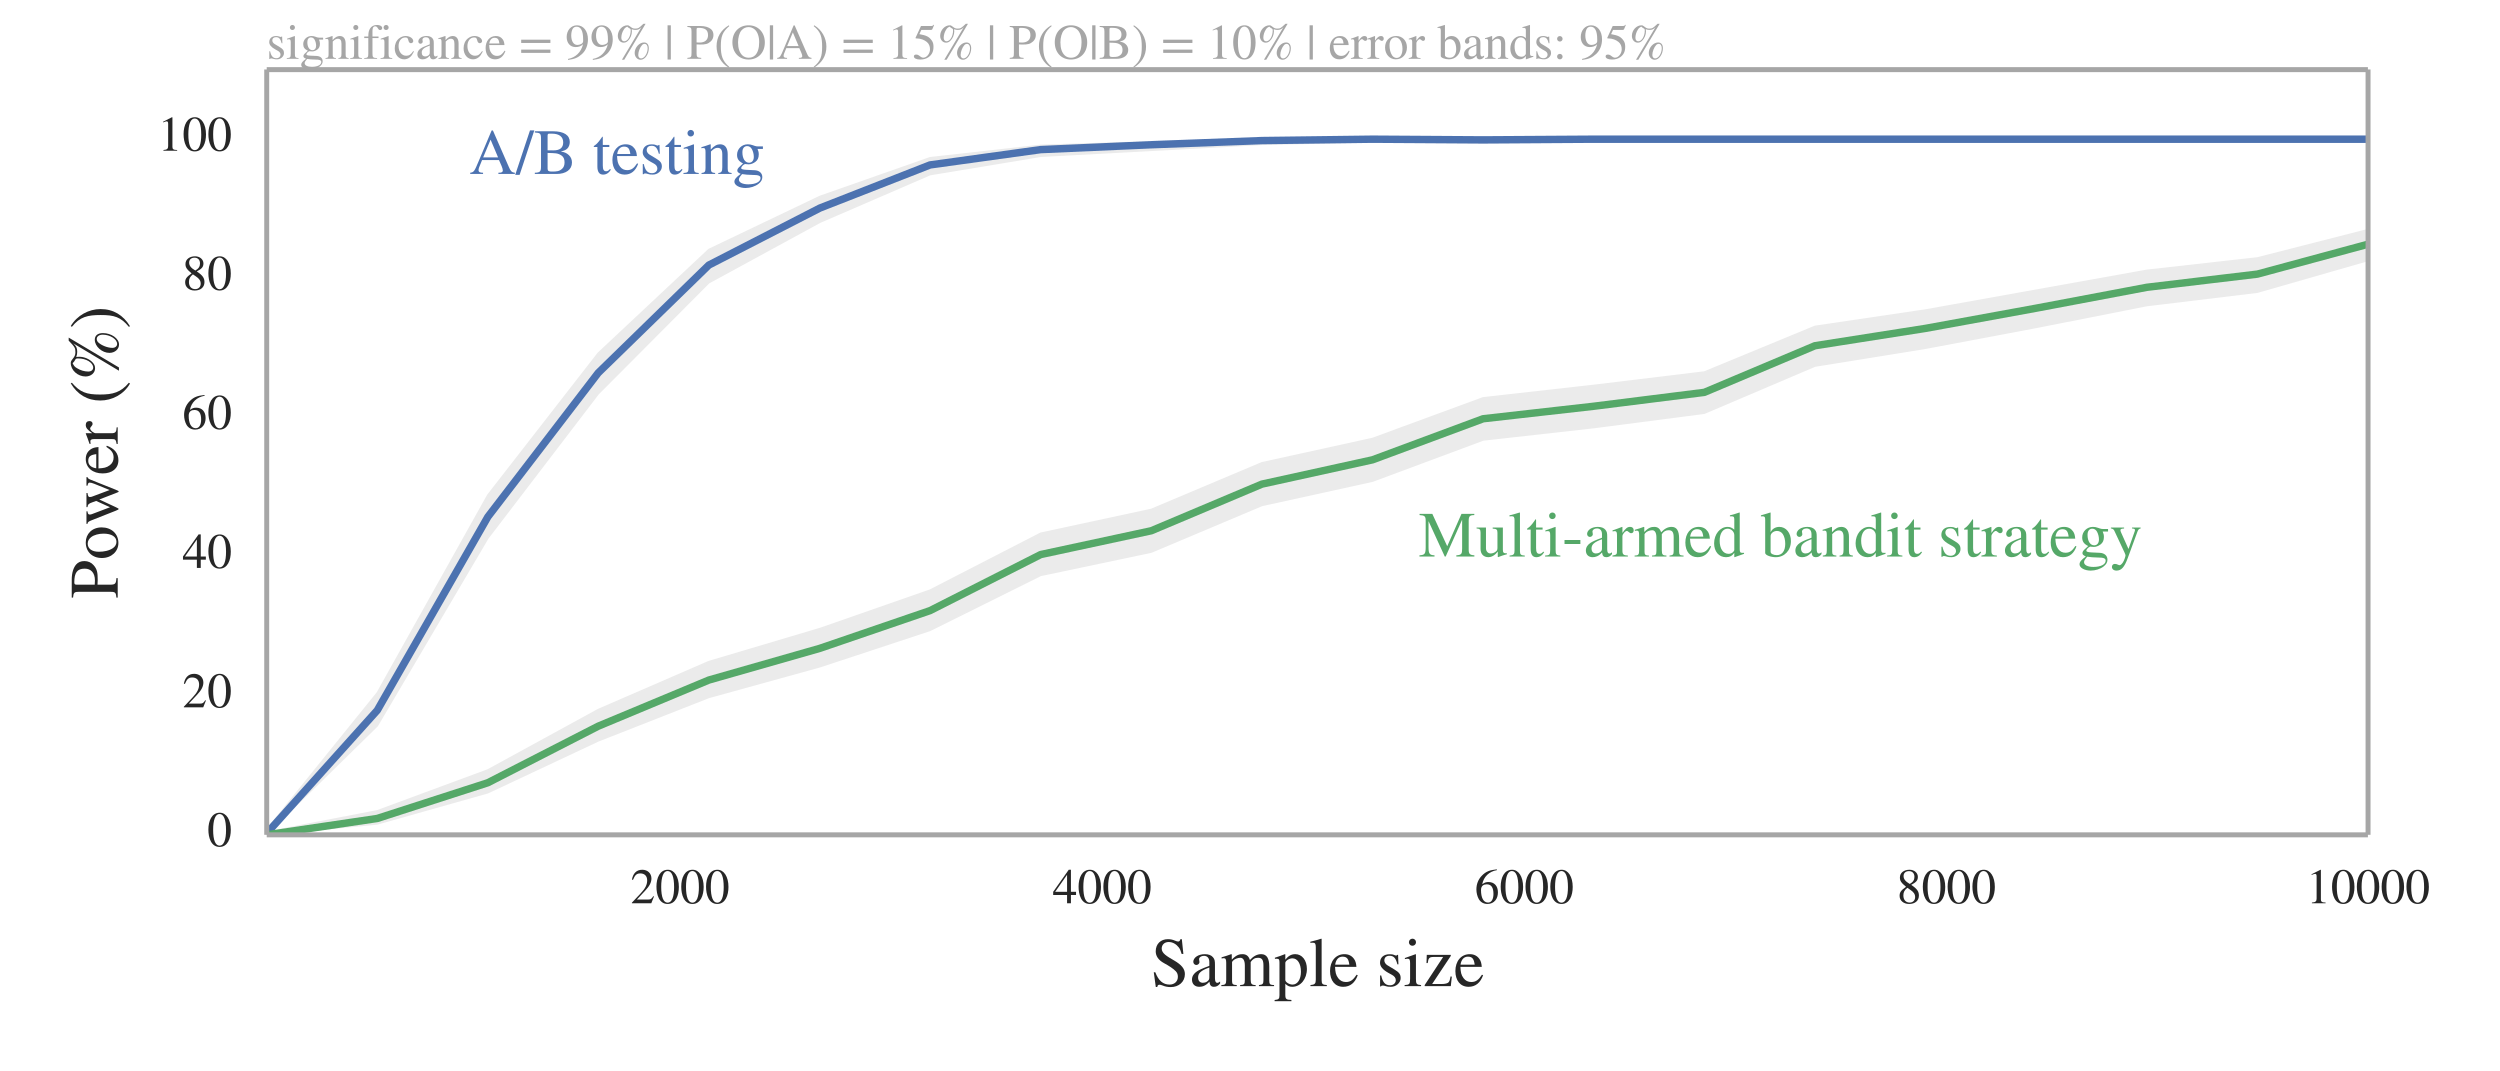 <?xml version="1.0" encoding="UTF-8" standalone="no"?>
<!DOCTYPE svg  PUBLIC '-//W3C//DTD SVG 1.1//EN'  'http://www.w3.org/Graphics/SVG/1.1/DTD/svg11.dtd'>
<svg version="1.1" width="504pt" xmlns="http://www.w3.org/2000/svg" xmlns:xlink="http://www.w3.org/1999/xlink" height="216pt" viewBox="0 0 504 216">
<defs>
<style type="text/css">*{stroke-linecap:butt;stroke-linejoin:round;stroke-miterlimit:100000;}</style>
</defs>
<path d="m0 216h504v-216h-504z" fill="#fff"/>
<path d="m53.77 168.3h423.6v-154.3l-423.6 0.04z" fill="#fff"/>
<defs>
<path id="b" d="m0 0" stroke="#262626"/>
</defs>
<use xlink:href="#b" fill="#262626" x="137.14" stroke="#262626" y="168.266"/>
<use xlink:href="#b" fill="#262626" x="137.14" stroke="#262626" y="14.04"/>
<defs>
<path id="a" d="m47.59 33c0 20.5-9.09 34.59-22.18 34.59-16.11 0-23-16.29-23-34-0.004-16.39 5.496-35 22.59-35 16.3 0.004 22.59 17.21 22.59 34.41m-9.59-0.5c0-19.8-4.5-31.3-13-31.3-8.59 0.003-13 11.39-13 31.71 0 20.29 4.5 32.09 12.8 32.09 8.79 0 13.2-11.7 13.2-32.5"/>
<path id="ag" d="m47.41 13.7l-1.41 0.6c-3.3-5.597-5.41-6.706-9.59-6.706h-23.41l16.5 17.61c8.91 9.39 12.8 16.89 12.8 24.8 0 9.91-7.21 17.59-18.5 17.59-12.3 0-18.71-8.18-20.8-19.89l2.094-0.5c4 9.8 7.496 13 14.71 13 8.5 0 13.9-5 13.9-14.11 0-8.5-3.61-16.09-13-26l-17.79-18.89-0.004-1.2h39.09z"/>
</defs>
<g transform="translate(127.1 182.1) scale(.1 -.1)" fill="#262626">
<use xlink:href="#ag"/>
<use xlink:href="#a" x="50"/>
<use xlink:href="#a" x="100"/>
<use xlink:href="#a" x="150"/>
</g>
<use xlink:href="#b" fill="#262626" x="222.214" stroke="#262626" y="168.266"/>
<use xlink:href="#b" fill="#262626" x="222.214" stroke="#262626" y="14.04"/>
<defs>
<path id="af" d="m47.3 16.7v6.39h-10.3v44.5h-4.41l-31.39-44.5 0.003-6.39h28v-16.7h7.8v16.7zm-18.1 6.39h-24l24 34.32z"/>
</defs>
<g transform="translate(212.2 182.1) scale(.1 -.1)" fill="#262626">
<use xlink:href="#af"/>
<use xlink:href="#a" x="50"/>
<use xlink:href="#a" x="100"/>
<use xlink:href="#a" x="150"/>
</g>
<use xlink:href="#b" fill="#262626" x="307.287" stroke="#262626" y="168.266"/>
<use xlink:href="#b" fill="#262626" x="307.287" stroke="#262626" y="14.04"/>
<defs>
<path id="ad" d="m44.59 68.41c-13.79-1.5-21.68-3.91-30.29-12.91-7.097-7.3-10.89-16.8-10.89-27.59-0.004-7 1.887-14.11 4.684-19.21 3.496-6.403 9.816-10.11 17.71-10.11 6.61 0.004 12.2 2.707 15.9 7.316 3.3 4 5.1 9.594 5.1 16 0 12.89-7.21 20.89-18.89 20.89-4.41 0-7.82-0.71-12.71-4.5 2.71 15.11 13.89 25.9 29.6 28.5zm-6.79-49.61c0-10.21-3.71-17.39-10.89-17.39-9.41-0.004-14.21 10-14.21 25.18 0 9.21 5.89 11.61 11.6 11.61 9.29 0 13.5-6.61 13.5-19.4"/>
</defs>
<g transform="translate(297.3 182.1) scale(.1 -.1)" fill="#262626">
<use xlink:href="#ad"/>
<use xlink:href="#a" x="50"/>
<use xlink:href="#a" x="100"/>
<use xlink:href="#a" x="150"/>
</g>
<use xlink:href="#b" fill="#262626" x="392.361" stroke="#262626" y="168.266"/>
<use xlink:href="#b" fill="#262626" x="392.361" stroke="#262626" y="14.04"/>
<defs>
<path id="ac" d="m44.5 15.5c0 8-3.2 13.41-15.5 21.59 9.91 5.32 13.41 8.71 13.41 16.21 0 7.79-6.91 14.29-16.82 14.29-11.09 0-19.39-6-19.39-15.59 0.003-6.5 2.097-10.3 12.39-18.8-10.68-7.5-13-11.4-13-18.29 0.004-9.41 7.91-16.32 19.21-16.32 12 0.004 19.7 6.613 19.7 16.91m-9 37.8c0-6.21-2.59-10.39-9.41-14.39-8.79 5.18-12.5 9.79-12.5 16 0 6.18 4.32 9.89 11 9.89 6.82 0 10.91-4.6 10.91-11.5m-8.41-26.1c6.82-4.61 9.82-8.61 9.82-14.79 0-6.504-4.5-11-11-11-7.61-0.004-12.71 5.184-12.71 14.39 0 6.5 2.1 10.61 8 15.4z"/>
</defs>
<g transform="translate(382.4 182.1) scale(.1 -.1)" fill="#262626">
<use xlink:href="#ac"/>
<use xlink:href="#a" x="50"/>
<use xlink:href="#a" x="100"/>
<use xlink:href="#a" x="150"/>
</g>
<use xlink:href="#b" fill="#262626" x="477.435" stroke="#262626" y="168.266"/>
<use xlink:href="#b" fill="#262626" x="477.435" stroke="#262626" y="14.04"/>
<defs>
<path id="m" d="m39.41 0v1.5c-7.5 0-9.5 1.797-9.5 6.094v59.71l-0.91 0.29-17.91-9.09v-1.41l2.71 1c1.79 0.71 3.5 1.21 4.5 1.21 2.11 0 3-1.5 3-4.89v-44.91c0-5.5-2.1-7.594-9.5-8v-1.5z"/>
</defs>
<g transform="translate(464.9 182.1) scale(.1 -.1)" fill="#262626">
<use xlink:href="#m"/>
<use xlink:href="#a" x="50"/>
<use xlink:href="#a" x="100"/>
<use xlink:href="#a" x="150"/>
<use xlink:href="#a" x="200"/>
</g>
<defs>
<path id="aj" d="m41.8 13.59l-1.8 0.41c-1-5-1.3-6.594-2.7-8.297-1.39-1.703-4.8-2.703-10.6-2.703h-13.29l26.89 40.5v1.5h-34.6l-0.403-11.8h1.797c0.906 7.3 2.406 8.8 8.706 8.8h13.5l-26.6-40.5 0.003-1.5h37.6z"/>
<path id="v" d="m77.5 0v1.5l-2.59 0.203c-3 0.203-4.32 1.5-4.32 6v20.3c0 11.8-3.5 18-11.59 18-5.8 0-10.91-2.59-16.3-8.41-1.79 5.71-5.2 8.41-10.61 8.41-4.5 0-8.68-0.91-15.29-7.7h-0.21v7.4l-0.79 0.3c-5.1-1.91-8.394-3-13.89-4.5l-0.004-1.7c1.297 0.29 2.094 0.4 3.188 0.4 2.609 0 3.5-1.7 3.5-6.61v-24.79c0-5.8-1.391-7.206-7-7.3v-1.5h22.21v1.5c-5.3 0.203-6.8 1.203-6.8 5.5v27.8c0 0.2 0.59 0.9 1.3 1.7 2 2.41 6.9 4.3 10.61 4.3 4.29 0 6.5-4.21 6.5-11.1v-21.11c0-6.09-1.11-6.684-6.82-7.09v-1.5h22.41v1.5c-5.7 0.094-7.2 1.5-7.2 8v25.2c3 4.3 6 6.1 10.7 6.1 5.7 0 7.7-3.3 7.7-11.21v-20.59c0-5.797-0.9-6.906-6.5-7.5v-1.5z"/>
<path id="ap" d="m46.91 46.3l-2.21 21.29h-2.11c-0.39-2.18-1.5-3.39-3.18-3.39-1 0-2.61 0.39-4.41 1.21-3.8 1.59-6.41 2.18-10.5 2.18-9.91 0-17.41-6.59-17.41-17.5 0.004-6.18 3.21-12.39 12.21-17.18 6.4-3.41 13.29-7.82 16.79-11.61 1.91-2.1 2.91-4.39 2.91-7.89 0-6.613-4.91-11.21-11.91-11.21-9.5 0.003-16 5.597-20.59 17.71h-2.203l2.906-21.21 2.203 0.003c0 2.094 1.294 3.297 2.794 3.297 1.1 0 2.8-0.297 4.71-1.094 3.68-1.609 7.59-2.312 11.79-2.312 11.6 0 20.39 7.5 20.39 18.71 0 7.61-4.89 13.4-15.5 19.61-10.5 6.09-17.89 10.29-17.89 17.09 0 5.5 3.89 9.5 10.1 9.5 6 0 11-3.3 14.5-7.8 1.79-2.4 2.9-5 4.11-9.4z"/>
<path id="w" d="m25.7 0v1.5c-6.4 0.406-7.5 1.703-7.5 7.203v59.21l-0.5 0.39c-5.2-1.71-8.903-2.71-15.79-4.39l-0.004-1.61c1.594 0.2 2.891 0.2 3.688 0.2 3.203 0 4.203-1.59 4.203-6.41v-46.89c0-5.497-1.391-7.2-7.703-7.7v-1.5z"/>
<path id="an" d="m15.91 45.8l-0.61 0.2c-5.3-2.09-8.894-3.41-14.39-5.09l-0.004-1.61c0.891 0.11 1.594 0.11 2.5 0.11 3.391 0 4.094-1 4.094-5.71v-46.79c0-5.21-1.094-6.32-7-6.91v-1.7h24.2v1.79c-7.5 0.11-8.79 1.21-8.79 7.5v15.71c3.59-3.3 5.89-4.3 10.09-4.3 11.91 0 21 11.2 21 25.7 0 12.39-7 21.3-16.7 21.3-5.6 0-10-2.41-14.39-7.91zm0-12.39c0 3 5.59 6.59 10.18 6.59 7.41 0 12.32-7.59 12.32-19.3 0-11-4.91-18.5-12.11-18.5-4.71 0.003-10.39 3.597-10.39 6.597z"/>
<path id="i" d="m15.59 30.09c-2.79 1.71-4.29 4.61-4.29 6.82 0 4.68 3.2 6.79 7.5 6.79 6 0 9-3.29 11.29-12.29h1.5l-0.5 13.59h-1.09c-0.8-0.91-1.2-1-1.59-1-0.71 0-1.71 0.3-2.82 0.8-2.09 1-4.29 1.11-6.68 1.11-8.21 0-13.82-4.41-13.82-12.32 0.004-5.09 3.707-9.89 12-14.5l5.41-3c3.3-1.79 5.3-4.39 5.3-7.496 0-4.094-3.21-7.391-8.3-7.391-6.91 0-10.59 4.391-12.7 14.1h-1.597v-15.71l1.297 0.004c0.594 1 1.203 1.203 2.406 1.203 1.094 0 2.184-0.094 4.594-0.891 2.3-0.812 5.2-0.906 7.3-0.906 7.61 0 14 5.797 14 12.5 0 5.7-2.39 8.41-8.8 12.3z"/>
<path id="d" d="m18 63.2c0 2.8-2.2 5.1-5.09 5.1-2.82 0-5.113-2.3-5.113-5.1 0-2.9 2.203-5.11 5.003-5.11 3 0 5.2 2.21 5.2 5.11m7.3-63.2v1.5c-6.6 0.5-7.39 1.594-7.39 9v35.09l-0.41 0.41-15.5-5.5v-1.59c1.797 0.5 3.297 0.5 4.203 0.5 2.5 0 3.297-1.61 3.297-6.32v-22.68c0-7.613-1-8.504-7.906-8.91v-1.5z"/>
<path id="g" d="m44.2 6.594c-1.7-1.391-2.7-1.891-4.29-1.891-1.82 0-3.11 2-3.11 6.597v19.11c0 6.09-0.39 8.18-2.8 11.09s-6.2 4.5-11.8 4.5c-4.5 0-8.7-1.2-11.5-3-3.497-2.2-5.106-5.41-5.106-8 0-2.7 2.203-4.59 4.312-4.59 2.594 0 4.594 2.18 4.594 4.09 0 2.09-0.59 2.41-0.59 4.2 0 2.71 3 4.89 7 4.89 4.5 0 7.79-2.79 7.79-9v-5.39c-11.29-4.2-15-6.11-18-8.11-3.903-2.59-6.997-6.5-6.997-11.68 0-6.613 4.297-10.41 10.5-10.41 4.3 0 9.21 1.297 14.5 7.297h0.1c0.5-5.297 2.7-7.297 6.4-7.297 3.39 0 6 1 9 4.797zm-15.5 6.106c0-2.903-0.61-4.294-3.5-6.294-1.7-1.109-3.79-1.609-5.79-1.609-3.91 0-6.91 2.406-6.91 7.703 0 3.09 1 5.5 3.41 7.7 2.5 2.3 6.59 4.39 12.79 6.6z"/>
<path id="c" d="m40.8 16.41c-4.89-7.41-8.71-10.5-15.39-10.5-4.61-0.004-8.32 1.793-11.11 5.5-3.6 4.79-4.1 8.68-4.597 16.29h30.8c-0.41 5.39-1.41 8.6-3.41 11.39-3.18 4.5-7.68 6.91-13.89 6.91-12.61 0-20.7-10.2-20.7-24.3 0-13.79 7.203-22.7 19-22.7 10 0 17 5.797 20.91 16.7zm-30.89 14.5c1.094 7.5 5.004 11.5 10.59 11.5 6.59 0 8.7-3.41 9.8-11.5z"/>
</defs>
<g transform="translate(232 198.8) scale(.14 -.14)" fill="#262626">
<use xlink:href="#ap"/>
<use xlink:href="#g" x="55.6"/>
<use xlink:href="#v" x="100"/>
<use xlink:href="#an" x="177.8"/>
<use xlink:href="#w" x="227.8"/>
<use xlink:href="#c" x="255.6"/>
<use xlink:href="#XITS-20" x="300"/>
<use xlink:href="#i" x="325"/>
<use xlink:href="#d" x="363.9"/>
<use xlink:href="#aj" x="391.7"/>
<use xlink:href="#c" x="436.1"/>
</g>
<use xlink:href="#b" fill="#262626" x="53.767" stroke="#262626" y="168.266"/>
<use xlink:href="#b" fill="#262626" x="477.435" stroke="#262626" y="168.266"/>
<g transform="translate(41.77 170.6) scale(.1 -.1)" fill="#262626">
<use xlink:href="#a"/>
</g>
<use xlink:href="#b" fill="#262626" x="53.767" stroke="#262626" y="140.225"/>
<use xlink:href="#b" fill="#262626" x="477.435" stroke="#262626" y="140.225"/>
<g transform="translate(36.77 142.6) scale(.1 -.1)" fill="#262626">
<use xlink:href="#ag"/>
<use xlink:href="#a" x="50"/>
</g>
<use xlink:href="#b" fill="#262626" x="53.767" stroke="#262626" y="112.184"/>
<use xlink:href="#b" fill="#262626" x="477.435" stroke="#262626" y="112.184"/>
<g transform="translate(36.77 114.5) scale(.1 -.1)" fill="#262626">
<use xlink:href="#af"/>
<use xlink:href="#a" x="50"/>
</g>
<use xlink:href="#b" fill="#262626" x="53.767" stroke="#262626" y="84.143"/>
<use xlink:href="#b" fill="#262626" x="477.435" stroke="#262626" y="84.143"/>
<g transform="translate(36.77 86.47) scale(.1 -.1)" fill="#262626">
<use xlink:href="#ad"/>
<use xlink:href="#a" x="50"/>
</g>
<use xlink:href="#b" fill="#262626" x="53.767" stroke="#262626" y="56.102"/>
<use xlink:href="#b" fill="#262626" x="477.435" stroke="#262626" y="56.102"/>
<g transform="translate(36.77 58.43) scale(.1 -.1)" fill="#262626">
<use xlink:href="#ac"/>
<use xlink:href="#a" x="50"/>
</g>
<use xlink:href="#b" fill="#262626" x="53.767" stroke="#262626" y="28.061"/>
<use xlink:href="#b" fill="#262626" x="477.435" stroke="#262626" y="28.061"/>
<g transform="translate(31.77 30.39) scale(.1 -.1)" fill="#262626">
<use xlink:href="#m"/>
<use xlink:href="#a" x="50"/>
<use xlink:href="#a" x="100"/>
</g>
<defs>
<path id="p" d="m1.594 66.2v-1.9c7.406-0.6 8.406-1.8 8.406-9.21v-42.89c0-8.606-0.594-9.7-8.406-10.29v-1.91h28v1.906c-8.09 0.391-9.39 1.688-9.39 9.294v17.89c2.71-0.18 4.3-0.29 6.89-0.29 10.71 0 15.61 0.9 21.41 6.11 3.7 3.29 5.7 7.79 5.7 13.09 0 5-1.7 9.09-5 11.91-4.5 3.79-11.7 6.29-21.7 6.29zm18.61-7.29c0 2.68 0.6 3.59 3.5 3.59 13.6 0 19.6-4 19.6-15 0-9-6-14.7-17-14.7-2 0-3.8 0.11-6.1 0.29z"/>
<path id="k" d="m68.59 21.3c0 7.4-3.5 11.7-9.59 11.7-9.59 0-18.91-10.41-18.91-21.09 0-7.816 5.32-13.82 12.11-13.82 8.6 0.004 16.39 11.11 16.39 23.21m-2.29 0.2c0-10.59-6.5-20.7-13.39-20.7-3.21-0.003-5.61 2.903-5.61 6.794 0 6.816 3.4 15.61 7.79 20.32 1.21 1.39 3.32 2.29 4.91 2.29 3.8 0 6.3-3.5 6.3-8.7m-4.21 49.09h-4.39c-9.2-8.89-10.5-9.68-16.7-9.68-3.7 0-6.09 1-9.59 3.89-2.71 2.2-3.91 2.79-6 2.79-10.21 0-19.32-10-19.32-21.29 0.004-7.8 5.11-13.71 11.82-13.71 3.29 0 5.89 1.11 8.59 3.71 4.8 4.5 8 12 8 19 0 1.61-0.09 2.7-0.41 4.4 3.21-1.11 5-1.4 7.61-1.4 5.3 0 8.39 1.4 12.1 5.7l-39.39-65.8 4.68 0.003zm-30-13.68c0-11.5-6.09-21.61-13.18-21.61-3.41 0-5.71 2.79-5.71 7 0 5.5 1.71 11.4 4.8 16.29 2 3.32 3.09 4.32 7.2 6.32 1.71-1.82 3-2.71 4.39-3.41 2.11-1 2.5-1.7 2.5-4.59"/>
<path id="f" d="m16 45.8l-0.5 0.2c-5.3-2.09-8.906-3.5-14.8-5.41l0.003-1.59c1.391 0.3 2.297 0.41 3.5 0.41 2.5 0 3.391-1.61 3.391-6v-25c0-5.004-0.688-5.707-7.094-6.91v-1.5h24v1.5c-6.8 0.297-8.5 1.797-8.5 7.5v22.5c0 3.2 4.2 8.2 7 8.2 0.59 0 1.5-0.5 2.59-1.5 1.61-1.5 2.71-2 4-2 2.41 0 3.91 1.71 3.91 4.5 0 3.3-2.09 5.3-5.5 5.3-4.2 0-7-2.2-12-9.41z"/>
<path id="al" d="m69.41 45h-12.32v-1.5c3.41-0.7 4.41-1.41 4.41-3s-0.59-4-1.7-6.7l-9-22.21-8.39 22.41c-1.21 3.09-1.71 4.3-1.71 6 0 2.09 1.1 2.8 5.8 3.5v1.5h-20.3v-1.5c3.71-0.41 5-1.5 6.89-6.91l2-5.59-9.09-19.91-9.91 26.11c-0.39 1-0.59 2-0.59 3 0 2.1 1.09 2.89 4.59 3.3v1.5h-18l0.004-1.5c2.312-0.2 3.203-0.91 5.312-6.3l13.5-34.2c1.18-3.094 2-4.406 2.59-4.406 0.5 0 1.3 1.312 2.5 3.906l11.2 24 9.1-23.59c1.5-3.816 1.7-4.316 2.4-4.316 0.71 0 1.21 0.906 2.8 4.906l13.8 34.59c1.61 4 2.11 4.71 4.11 5.41z"/>
<path id="s" d="m2.906 66c14.5-11.41 17-22.91 17-41.59 0-19.41-2.82-28.82-17-40.5l0.887-1.61c15.9 9.7 24.7 23.9 24.7 42.4 0 17-9.09 33.71-24.41 42.89z"/>
<path id="u" d="m47 23.09c0 13.82-9.41 22.91-21.59 22.91-13.5 0-22.5-9.3-22.5-23.2-0.004-13.89 9.5-23.8 21.59-23.8 13.5 0 22.5 10.2 22.5 24.09m-9-2.68c0-11.61-4.41-18.61-11.8-18.61-3.61-0.003-6.79 1.794-9 4.997-3.7 5.403-5.29 12.61-5.29 20.5 0 10 4.68 15.9 11.59 15.9 4.3 0 7.09-2 9.5-5 3.2-4.11 5-11 5-17.79"/>
<path id="t" d="m30.41-16.09c-14 11.68-17 23-17 41.59 0 19.3 3.09 28.59 17 40.5l-0.91 1.59c-16-9.5-24.7-23.89-24.7-42.39-0.003-17 8.61-33.9 24.4-42.9z"/>
</defs>
<g transform="translate(23.73 120.7) rotate(-90) scale(.14 -.14)" fill="#262626">
<use xlink:href="#p"/>
<use xlink:href="#u" x="55.7"/>
<use xlink:href="#al" x="105.7"/>
<use xlink:href="#c" x="177.9"/>
<use xlink:href="#f" x="222.3"/>
<use xlink:href="#XITS-20" x="255.6"/>
<use xlink:href="#t" x="280.6"/>
<use xlink:href="#k" x="313.9"/>
<use xlink:href="#s" x="388.6"/>
</g>
<defs>
<path id="ai" d="m53.77-48.74v0.92l22.29-21.86 22.29-37.82 22.25-29.1 22.3-22.4 22.4-12.2 22.2-9.6 22.3-3.7 22.3-1.2 22.3-1.2 22.3-0.5 22.3 0.2 22.3-0.2h22.3 22.3 22.3 22.3 22.3 22.3 22.3v-0.5h-22.3-22.3-22.3-22.3-22.3-22.3-22.3-22.3-22.3-22.3l-22.3 0.5-22.3 0.7-22.3 2.5-22.2 7.8-22.4 10.7-22.3 20.9-22.25 28.6-22.29 39.87-22.29 27.59z" stroke="#ebebeb" stroke-width=".3"/>
</defs>
<g clip-path="url(#l)">
<use xlink:href="#ai" fill="#ebebeb" x="0.0" stroke="#ebebeb" stroke-width=".3" y="216.0"/>
</g>
<defs>
<path id="ah" d="m53.77-48.25v0.51l22.29-2.16 22.29-6.29 22.25-10.45 22.3-8.76 22.4-6.19 22.2-7.33 22.3-11.08 22.3-4.7 22.3-9.4 22.3-4.9 22.3-8.3 22.3-2.5 22.3-2.9 22.3-9.5 22.3-3.6 22.3-4.2 22.3-4.4 22.3-2.7 22.3-6.4v-6.2l-22.3 5.7-22.3 2.5-22.3 4-22.3 4-22.3 3.3-22.3 9.2-22.3 2.7-22.3 2.5-22.3 8.2-22.3 4.9-22.3 9.4-22.3 4.8-22.3 11.47-22.2 7.75-22.4 6.66-22.3 9.67-22.25 12.17-22.29 8.24-22.29 4.29z" stroke="#ebebeb" stroke-width=".3"/>
</defs>
<g clip-path="url(#l)">
<use xlink:href="#ah" fill="#ebebeb" x="0.0" stroke="#ebebeb" stroke-width=".3" y="216.0"/>
</g>
<path clip-path="url(#l)" fill="none" d="m53.77 168l22.29-24.8 22.29-39 22.25-29.03 22.3-21.73 22.4-11.5 22.2-8.69 22.3-3.09 22.3-0.98 22.3-0.84 22.3-0.28 22.3 0.14 22.3-0.14h22.3 22.3 22.3 22.3 22.3 22.3 22.3" stroke="#4c72b0" stroke-linecap="round" stroke-width="1.5"/>
<path clip-path="url(#l)" fill="none" d="m53.77 168.3l22.29-3.3 22.29-7.2 22.25-11.4 22.3-9.3 22.4-6.4 22.2-7.6 22.3-11.3 22.3-4.8 22.3-9.4 22.3-4.9 22.3-8.28 22.3-2.52 22.3-2.8 22.3-9.4 22.3-3.5 22.3-4.07 22.3-4.21 22.3-2.66 22.3-6.03" stroke="#55a868" stroke-linecap="round" stroke-width="1.5"/>
<path stroke="#a6a6a6" fill="none" d="m53.77 168.3h423.6" stroke-linecap="square"/>
<path stroke="#a6a6a6" fill="none" d="m53.77 168.3v-154.3" stroke-linecap="square"/>
<path stroke="#a6a6a6" fill="none" d="m53.77 14.04h423.6" stroke-linecap="square"/>
<path stroke="#a6a6a6" fill="none" d="m477.4 168.3v-154.3" stroke-linecap="square"/>
<defs>
<path id="ab" d="m70.7 0v1.906c-5.2 0.594-6.61 2.688-9.4 9.184l-24.6 56.32h-2l-20.61-48.82c-5.887-14-6.793-16.09-12.59-16.68v-1.91h19.91v1.906c-4.82 0-7 1-7 4.094 0 1.203 0.39 2.906 0.89 4.2l4.61 11.39h26.18l4.11-9.39c1.21-2.794 1.89-5.497 1.89-6.997 0-0.906-0.59-2-1.39-2.406-1.2-0.703-1.9-0.891-5.5-0.891v-1.906zm-26 25.7h-23.11l11.5 27.5z"/>
<path id="ar" d="m19.2 40.3c0 3-2.5 5.61-5.5 5.61-3.2 0-5.606-2.41-5.606-5.61 0-3 2.606-5.5 5.606-5.5s5.5 2.5 5.5 5.5m0-35.89c0 3-2.5 5.594-5.5 5.594-3.2 0-5.606-2.406-5.606-5.594 0-3 2.606-5.5 5.606-5.5s5.5 2.5 5.5 5.5"/>
<path id="ae" d="m43.8 68.09l-0.89 0.71c-1.61-2.1-2.5-2.6-4.82-2.6h-20.68l-10.91-23.7s-0.094-0.3-0.094-0.5c0-0.59 0.297-0.8 1.188-0.8 9.606 0 16.61-3.2 21.32-7 4.5-3.61 6.68-8.61 6.68-15 0-8.61-6.5-16.9-13.5-16.9-2-0.003-4.29 0.903-7.09 3.2-3.2 2.594-5.094 3.094-7.406 3.094-2.797 0-4.5-1.297-4.5-3.797 0-3.797 5.203-6.203 12.71-6.203 6.79 0 12.29 1.5 17 4.906 6.79 5 9.79 11.2 9.79 20.8 0 5.29-0.89 9.11-3.5 12.7-5.68 7.91-10.68 10.09-25 12.8l4 8.5h19.41c1.59 0 2.41 0.61 2.7 1.29z"/>
<path id="n" d="m47 38.8v3.9h-7.7c-2 0-3.5 0.3-5.5 1l-2.21 0.8c-2.68 1-5.39 1.5-8 1.5-9.29 0-16.68-7.2-16.68-16.3-0.004-6.29 2.59-10.11 9.29-13.4-1.4-1.39-2.79-2.71-4.29-4-3.316-2.894-4.613-4.894-4.613-6.894 0-2.203 1.109-3.312 5.293-5.312-7.184-5.188-9.793-8.5-9.793-12.18 0-5.32 7.703-9.71 17.29-9.71 7.21 0 14.82 2.39 20 6.39 4.11 3.21 6 6.504 6 10.5 0 6.207-4.68 10.41-12.09 10.71l-12.91 0.606c-5.39 0.297-7.79 1.094-7.79 2.688 0 1.996 3.29 5.496 6 6.316l1.9-0.21c1.8-0.2 3.21-0.29 3.8-0.29 3.5 0 7.2 1.5 10.41 3.89 3.59 2.7 5.18 6.4 5.18 11.61 0 2.89-0.5 5.18-1.89 8.39zm-31.8-5c0 5.9 2.8 9.4 7.39 9.4 3.11 0 5.71-1.7 7.32-4.7 1.89-3.5 3-8 3-12.09 0-5.5-2.91-9-7.41-9-6.2 0-10.3 6.5-10.3 16.09zm28.1-40.21c0-5.794-7.6-9.684-19-9.684-8.8 0-14.5 2.89-14.5 7.293-0.003 2.297 0.9 3.797 4.9 8.594 3.39-0.703 11.3-1.297 16.21-1.297 9.09 0 12.39-1.203 12.39-4.906"/>
<path id="j" d="m48.5 0v1.5c-4.91 0.5-6.09 1.594-6.09 7v22.09c0 9.91-4.21 15.41-11.82 15.41-4.59 0-9.18-2.2-14.39-8.09h-0.11v7.79l-0.79 0.3c-4.89-1.8-8.206-2.91-13.71-4.5l0.004-1.7c0.703 0.29 1.812 0.4 2.906 0.4 2.797 0 3.5-1.61 3.5-6.5v-24.29c0-5.91-1.094-7.504-6.203-7.91v-1.5h21.11v1.5c-5.11 0.406-6.5 1.797-6.5 5.703v27.6c4.59 4.5 7 5.7 10.29 5.7 4.89 0 7.3-3 7.3-10.09v-19.91c0-6.594-1.2-8.594-6.2-9l-0.1-1.5z"/>
<path id="z" d="m68.8 33.09c0 19.82-13.1 34.5-32.71 34.5-19.5 0-32.68-13.89-32.68-34.18-0.004-20.82 13.29-34.82 32.68-34.82 19.21 0.004 32.71 13.91 32.71 34.5m-11.39 0.61c0-12-2.82-21.4-8.32-26.7-3.5-3.297-7.89-4.797-12.89-4.797-4.61 0-9 1.391-12.4 4.5-6.1 5.597-9 14.6-9 26.5 0 9.5 2.61 19.21 6.9 24.1 3.89 4.5 8.89 6.7 14.3 6.7 4.7 0 8.7-1.7 12.3-4.7 5.7-4.8 9.11-14.21 9.11-25.6"/>
<path id="aa" d="m42.2 34.91c5.21 1.29 7.21 2.09 9.6 4.18 2.5 2.21 4.11 6.32 4.11 10.41 0 10.59-8.91 16.7-26.21 16.7h-28l0.003-1.9c8.094-0.5 9.597-1.39 9.597-9.3v-43.7c0-7.597-1.706-9.206-9.597-9.394v-1.906h33.71c14.5 0 23.89 6.703 23.89 17.8 0 4.4-1.71 8.61-4.89 11.5-2.91 2.61-5.61 4.4-12.21 5.5zm-20.7 1.68v22.71c0 2.29 0.7 3.2 2.41 3.2h4.09c11.91 0 17.7-5.09 17.7-13.5 0-8.3-4.9-12.41-15-12.41zm0-4c11.8-0.39 15.59 0 21.59-4 3.32-2.18 4.71-5.89 4.71-10.68 0-4.32-1.3-7.71-3.8-9.91-4.41-3.906-7.91-4.297-16.3-4.297-4.61 0-6.2 1.094-6.2 4.5z"/>
<path id="x" d="m39.8 15.59c-4.8-6.996-8.39-9.387-14.1-9.387-9.2 0-15.5 7.997-15.5 19.5 0 10.39 5.5 17.39 13.6 17.39 3.61 0 4.9-1.09 5.9-4.79l0.6-2.21c0.79-2.89 2.61-4.59 4.79-4.59 2.61 0 4.71 1.91 4.71 4.2 0 5.6-7 10.3-15.39 10.3-4.71 0-9.5-1.8-13.5-5.09-5.41-4.5-8.41-11.41-8.41-19.71 0-12.9 7.91-22.2 19-22.2 4.3 0 8.09 1.406 11.5 4.203 3 2.391 5 5.297 8.2 11.5z"/>
<path id="o" d="m49.09 4.203v1.594c-1.68-0.094-1.79-0.094-2.29-0.094-3.6 0-4.39 1.094-4.39 5.707v56.68l-0.5 0.21c-4.82-1.71-8.32-2.71-14.71-4.39v-1.61c0.8 0.11 1.39 0.11 2.21 0.11 3.68 0 4.59-1 4.59-5.11v-15.6c-3.8 3.21-6.5 4.3-10.5 4.3-11.5 0-20.8-11.3-20.8-25.5 0.003-12.8 7.39-21.5 18.5-21.5 5.6 0 9.39 2 12.8 6.703v-6.406l0.41-0.297zm-15.09 5.997c0-0.7-0.59-1.794-1.5-2.794-1.8-2.109-4.3-3.203-7.41-3.203-8.39 0-13.79 7.997-13.79 20.3 0 11.3 4.9 18.7 12.5 18.7 5.4 0 10.2-4.7 10.2-10z"/>
<path id="h" d="m13.3-1.406v69h-6.597v-69z"/>
<path id="r" d="m5.906-2.203c13 1.797 19.5 4.203 28 11.91 8 7.293 12 18.2 12 29.7 0 8.39-2.41 15.59-6.41 20.59-3.91 4.8-9.3 7.59-15.7 7.59-11.89 0-20.8-10.09-20.8-23.59 0-12.2 7.2-20.3 18-20.3 5.91 0 10.7 1.5 15 5.71-4-16.41-15.2-26.91-30.41-29.61zm30.29 37.7c0-5.3-7.29-7.5-11.7-7.5-7.5 0-12.3 7.5-12.3 19.41 0 5.39 1.5 11.29 3.5 14 1.71 2.18 4.3 3.39 7.3 3.39 8.7 0 13.2-8.6 13.2-25.39z"/>
<path id="y" d="m15.3 68.09l-0.5 0.21c-4.21-1.5-6.8-2.1-11.5-3.5l-3.003-0.89-0-1.71c0.5 0.1 1 0.21 1.703 0.21 4.094 0 4.906-0.82 4.906-5.82v-51c0-3.387 8.394-6.59 16.5-6.59 13.18 0 23.39 10.2 23.39 25 0 12.41-7.3 22-18 22-6.1 0-11.39-3.3-13.5-8.41zm0-36.29c0 4.2 4.61 7.9 9.9 7.9 3.6 0 6.8-1.7 8.89-4.7 2.5-3.5 3.91-9.3 3.91-15.3 0-5.79-1.3-10.2-3.7-13.2-2.21-2.797-5.39-4.297-9.3-4.297-5.2 0-9.7 2-9.7 5.203z"/>
<path id="ao" d="m2.094 45v-3.2h8.206v-31.39c0-7.316-1.097-8.504-8.3-8.91v-1.5h26v1.5c-8.2 0.297-9.3 1.406-9.3 8.91v31.39h12.21v3.2h-12.21v11.59c0 5.91 1.8 8.91 5.6 8.91 2.2 0 3.5-1 5.29-3.91 1.61-2.68 2.82-3.59 4.5-3.59 2.41 0 4.21 1.8 4.21 4.09 0 3.61-4.39 6.21-10.39 6.21-6.32 0-11.5-2.71-14.11-7.21-2.6-4.5-3.39-8.09-3.5-16.09z"/>
<path id="q" d="m63.7 32v6.59h-58.9l-0.003-6.59zm0-20v6.59h-58.9l-0.003-6.59z"/>
</defs>
<g transform="translate(53.77 11.86) scale(.1 -.1)" fill="#a6a6a6">
<use xlink:href="#i"/>
<use xlink:href="#d" x="38.9"/>
<use xlink:href="#n" x="66.7"/>
<use xlink:href="#j" x="116.7"/>
<use xlink:href="#d" x="166.7"/>
<use xlink:href="#ao" x="194.5"/>
<use xlink:href="#d" x="227.8"/>
<use xlink:href="#x" x="255.6"/>
<use xlink:href="#g" x="300"/>
<use xlink:href="#j" x="344.4"/>
<use xlink:href="#x" x="394.4"/>
<use xlink:href="#c" x="438.8"/>
<use xlink:href="#XITS-20" x="483.2"/>
<use xlink:href="#q" x="508.2"/>
<use xlink:href="#XITS-20" x="576.7"/>
<use xlink:href="#r" x="601.7"/>
<use xlink:href="#r" x="651.7"/>
<use xlink:href="#k" x="701.7"/>
<use xlink:href="#XITS-20" x="776.4"/>
<use xlink:href="#h" x="801.4"/>
<use xlink:href="#XITS-20" x="821.4"/>
<use xlink:href="#p" x="846.4"/>
<use xlink:href="#t" x="902.1"/>
<use xlink:href="#z" x="935.4"/>
<use xlink:href="#h" x="1007.6"/>
<use xlink:href="#ab" x="1027.6"/>
<use xlink:href="#s" x="1099.8"/>
<use xlink:href="#XITS-20" x="1133.1"/>
<use xlink:href="#q" x="1158.1"/>
<use xlink:href="#XITS-20" x="1226.6"/>
<use xlink:href="#m" x="1251.6"/>
<use xlink:href="#ae" x="1301.6"/>
<use xlink:href="#k" x="1351.6"/>
<use xlink:href="#XITS-20" x="1426.3"/>
<use xlink:href="#h" x="1451.3"/>
<use xlink:href="#XITS-20" x="1471.3"/>
<use xlink:href="#p" x="1496.3"/>
<use xlink:href="#t" x="1552"/>
<use xlink:href="#z" x="1585.299"/>
<use xlink:href="#h" x="1657.499"/>
<use xlink:href="#aa" x="1677.499"/>
<use xlink:href="#s" x="1744.199"/>
<use xlink:href="#XITS-20" x="1777.499"/>
<use xlink:href="#q" x="1802.499"/>
<use xlink:href="#XITS-20" x="1870.999"/>
<use xlink:href="#m" x="1895.999"/>
<use xlink:href="#a" x="1945.999"/>
<use xlink:href="#k" x="1995.999"/>
<use xlink:href="#XITS-20" x="2070.699"/>
<use xlink:href="#h" x="2095.699"/>
<use xlink:href="#XITS-20" x="2115.699"/>
<use xlink:href="#c" x="2140.699"/>
<use xlink:href="#f" x="2185.099"/>
<use xlink:href="#f" x="2218.399"/>
<use xlink:href="#u" x="2251.699"/>
<use xlink:href="#f" x="2301.699"/>
<use xlink:href="#XITS-20" x="2334.999"/>
<use xlink:href="#y" x="2359.999"/>
<use xlink:href="#g" x="2409.999"/>
<use xlink:href="#j" x="2454.399"/>
<use xlink:href="#o" x="2504.399"/>
<use xlink:href="#i" x="2554.399"/>
<use xlink:href="#ar" x="2593.299"/>
<use xlink:href="#XITS-20" x="2621.099"/>
<use xlink:href="#r" x="2646.099"/>
<use xlink:href="#ae" x="2696.099"/>
<use xlink:href="#k" x="2746.099"/>
</g>
<defs>
<path id="as" d="m28.7 67.59h-6.7l-22.91-69 6.816 0.004z"/>
<path id="e" d="m26.59 7.703c-2.18-2.609-3.79-3.5-6-3.5-3.68 0-5.18 2.594-5.18 8.997v28.6h10.09v3.2h-10.09v11.59c0 1-0.21 1.32-0.71 1.32-0.61-1-1.4-1.91-2-2.82-3.794-5.5-7.106-9.18-9.7-10.68-1.094-0.71-1.703-1.32-1.703-1.91 0-0.3 0.109-0.5 0.406-0.7h5.297v-30.1c0-8.403 3-12.7 8.8-12.7 5 0 8.79 2.406 12.11 7.594z"/>
</defs>
<g transform="translate(94.6 35.07) scale(.13 -.13)" fill="#4c72b0">
<use xlink:href="#ab"/>
<use xlink:href="#as" x="72.2"/>
<use xlink:href="#aa" x="100"/>
<use xlink:href="#XITS-20" x="166.7"/>
<use xlink:href="#e" x="191.7"/>
<use xlink:href="#c" x="219.5"/>
<use xlink:href="#i" x="263.9"/>
<use xlink:href="#e" x="302.8"/>
<use xlink:href="#d" x="330.6"/>
<use xlink:href="#j" x="358.4"/>
<use xlink:href="#n" x="408.4"/>
</g>
<defs>
<path id="am" d="m48 5h-0.59c-4.61 0-5.71 1.094-5.71 5.7v34.3h-15.79v-1.7c6-0.39 7.39-1.21 7.39-6.5v-23.1c0-3.5-0.71-4.403-2.3-5.794-2.5-2.203-5.5-3.109-8.41-3.109-3.89 0-7.09 3.297-7.09 7.903v32.3h-14.59l-0.004-1.41c4.797-0.29 6.188-1.68 6.188-6.68v-25.11c0-7.706 4.496-12.8 12.21-12.8 3.7 0 9.4 1.906 14.29 8.594h0.21v-8.188l0.5-0.312c5 2 8.61 3.109 13.7 4.5z"/>
<path id="aq" d="m86.41 0v1.906c-7.32 0.5-8.82 2.188-8.82 9.294v43.8c0 7.5 1.5 9.2 8.71 9.3v1.9h-19.89l-22.11-50.2-23.1 50.2h-19.79l-0.004-1.9c8.188-0.5 9.504-1.8 9.504-9.39v-39.82c0-11.18-1.41-12.59-9.707-13.18v-1.91h23.39v1.906c-7.68 0.391-9.29 2.188-9.29 13.18v39.82l25.2-54.91h1.41l25.5 57.2v-44.9c0-8.3-1.11-9.894-9-10.39v-1.91z"/>
<path id="ak" d="m47.5 45h-13.3v-1.5c3.1 0 4.6-0.8 4.6-2.41 0-0.39-0.1-1.09-0.39-1.79l-9.71-27.6-11.2 25c-0.59 1.39-1.3 3-1.3 4.1 0 1.79 1.39 2.5 5.71 2.7v1.5h-20.5l-0.004-1.41c2.594-0.39 4.297-1.29 5.297-3.5l13.21-28.18c1.89-4.004 4.18-8.613 4.18-10.11 0-1.597-2-7.894-4-10.8-1.59-2.41-3.59-4.41-5-4.41-0.59 0-1.5 0.11-2.59 0.71-1.8 1-3.406 1.29-5.203 1.29-2.391 0-4.297-2.09-4.297-4.59 0-3.3 2.703-5.8 7-5.8 7.59 0 12.3 5.1 17.5 19.3l15 40.91c1.41 3.68 2.59 4.79 5 5.09z"/>
<path id="at" d="m28.5 19.41v6.29h-24.59l-0.004-6.29z"/>
</defs>
<g transform="translate(286 112.2) scale(.13 -.13)" fill="#55a868">
<use xlink:href="#aq"/>
<use xlink:href="#am" x="88.9"/>
<use xlink:href="#w" x="138.9"/>
<use xlink:href="#e" x="166.7"/>
<use xlink:href="#d" x="194.5"/>
<use xlink:href="#at" x="222.3"/>
<use xlink:href="#g" x="255.6"/>
<use xlink:href="#f" x="300"/>
<use xlink:href="#v" x="333.3"/>
<use xlink:href="#c" x="411.1"/>
<use xlink:href="#o" x="455.5"/>
<use xlink:href="#XITS-20" x="505.5"/>
<use xlink:href="#y" x="530.5"/>
<use xlink:href="#g" x="580.5"/>
<use xlink:href="#j" x="624.9"/>
<use xlink:href="#o" x="674.9"/>
<use xlink:href="#d" x="724.9"/>
<use xlink:href="#e" x="752.7"/>
<use xlink:href="#XITS-20" x="780.5"/>
<use xlink:href="#i" x="805.5"/>
<use xlink:href="#e" x="844.4"/>
<use xlink:href="#f" x="872.2"/>
<use xlink:href="#g" x="905.5"/>
<use xlink:href="#e" x="949.9"/>
<use xlink:href="#c" x="977.7"/>
<use xlink:href="#n" x="1022.1"/>
<use xlink:href="#ak" x="1072.1"/>
</g>
<defs>
<clipPath id="l">
<rect width="423.7" y="14.04" height="154.2" x="53.77"/>
</clipPath>
</defs>
</svg>
